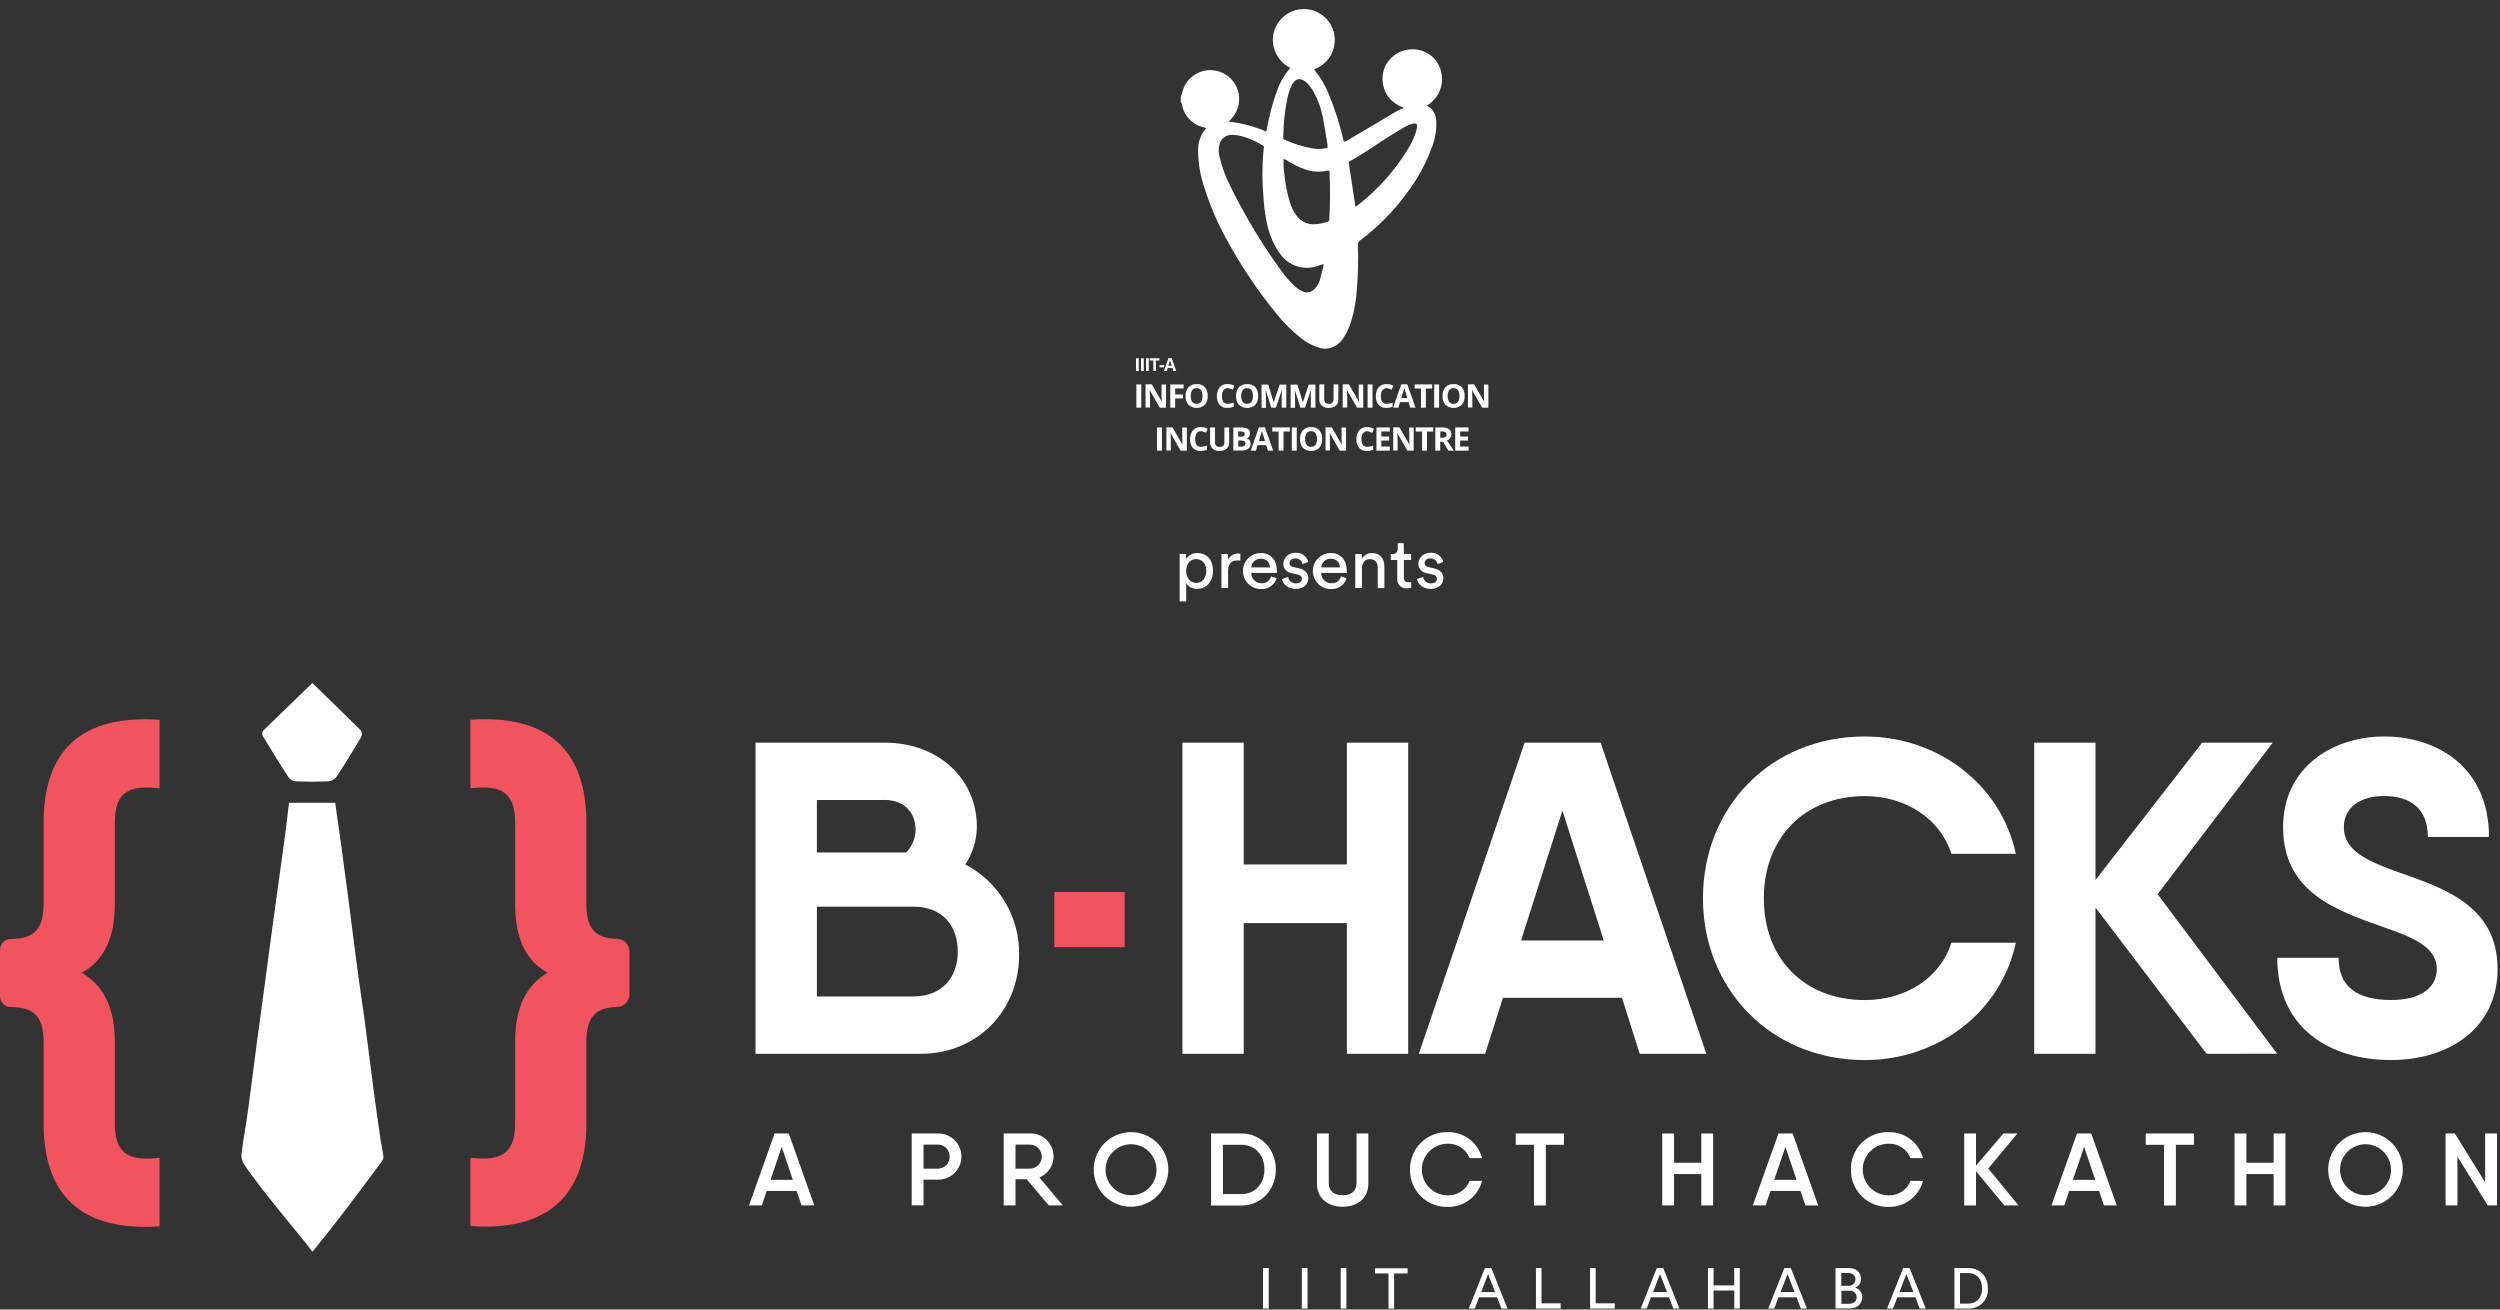 <svg width="693" height="363" viewBox="0 0 693 363" fill="none" xmlns="http://www.w3.org/2000/svg">
<rect x="0" y="0" width="693" height="363" fill="#333333" stroke="none"/>
<g clip-path="url(#clip0)">
<path d="M282.5 264.64C282.5 280.16 270.92 292.11 255.27 292.11H209.44V205.87H245.29C260.08 205.87 270.79 215.87 270.79 229.16C270.75 232.885 269.639 236.519 267.59 239.63C272.15 242.007 275.959 245.604 278.592 250.021C281.225 254.437 282.578 259.499 282.5 264.64V264.64ZM226.44 221.77V236.3H251.2C252.854 234.618 253.786 232.358 253.8 230C253.8 225.2 250.6 221.75 245.3 221.75L226.44 221.77ZM265.49 263.77C265.49 256.77 261.42 251.33 253.17 251.33H226.45V276.22H253.06C261.43 276.22 265.5 270.67 265.5 263.77H265.49Z" fill="white"/>
<path d="M292.26 247.27H311.75V262.55H292.26V247.27Z" fill="#F2545F"/>
<path d="M390.35 205.87V292.11H373.35V255.89H344.76V292.11H327.76V205.87H344.76V239.63H373.34V205.87H390.35Z" fill="white"/>
<path d="M449.61 276.59H416.61L411.68 292.11H393.3L422.62 205.87H443.69L473 292.11H454.53L449.61 276.59ZM444.56 260.7L433.1 224.7L421.64 260.7H444.56Z" fill="white"/>
<path d="M472.06 249C472.06 223.75 490.79 204.16 516.9 204.16C537.35 204.16 554.72 217.59 558.79 236.68H540.93C537.85 226.95 528.24 220.68 516.93 220.68C500.05 220.68 488.93 232.38 488.93 249.01C488.93 265.64 500.02 277.22 516.93 277.22C528.26 277.22 537.87 271.06 540.93 261.33H558.79C554.72 280.33 537.48 293.85 516.9 293.85C490.79 293.84 472.06 274.12 472.06 249Z" fill="white"/>
<path d="M611.67 292.11L580.87 251.58V292.11H563.87V205.87H580.87V243.94L610.44 205.87H630L598.09 247.87L631.23 292.1L611.67 292.11Z" fill="white"/>
<path d="M631.26 265.5H648.26C648.26 273.38 653.19 277.2 662.8 277.2C671.42 277.2 675.49 273.5 675.49 268.58C675.49 262.42 668.59 259.71 660.34 256.88C648.02 252.45 632.87 247.52 632.87 229.28C632.87 212.77 646.55 204.15 660.87 204.15C675.87 204.15 689.95 212.9 689.95 231.99H673C673 224.47 668.56 220.66 660.8 220.66C653.8 220.66 649.71 224.23 649.71 229.28C649.71 235.56 655.62 238.4 663.63 241.35C676.07 245.79 692.33 250.35 692.33 268.58C692.33 285.09 678.78 293.84 662.76 293.84C645.8 293.84 631.26 285 631.26 265.5Z" fill="white"/>
<path d="M220.82 330.13H212.53L211.19 334.13H207.63L214.72 314.19H218.65L225.72 334.13H222.19L220.82 330.13ZM219.77 327.05L216.69 317.93L213.58 327.05H219.77Z" fill="white"/>
<path d="M266.51 320.61C266.507 321.459 266.336 322.298 266.007 323.08C265.677 323.862 265.196 324.571 264.59 325.165C263.985 325.76 263.267 326.228 262.479 326.543C261.691 326.858 260.849 327.013 260 327H256V334.12H252.72V314.2H260C260.851 314.185 261.695 314.34 262.485 314.656C263.275 314.972 263.994 315.442 264.6 316.039C265.207 316.635 265.688 317.347 266.015 318.132C266.343 318.917 266.511 319.759 266.51 320.61V320.61ZM263.23 320.61C263.245 320.18 263.173 319.752 263.02 319.351C262.867 318.949 262.634 318.583 262.337 318.272C262.04 317.962 261.683 317.714 261.289 317.544C260.894 317.373 260.47 317.284 260.04 317.28H256V323.95H260C260.434 323.95 260.864 323.863 261.263 323.694C261.663 323.525 262.025 323.277 262.327 322.966C262.629 322.654 262.866 322.285 263.023 321.881C263.18 321.476 263.253 321.044 263.24 320.61H263.23Z" fill="white"/>
<path d="M284.6 326.88H281.5V334.14H278.22V314.2H285.63C287.105 314.18 288.54 314.675 289.689 315.6C290.837 316.525 291.627 317.822 291.921 319.267C292.215 320.713 291.995 322.215 291.299 323.516C290.603 324.816 289.475 325.833 288.11 326.39L294.61 334.14H290.71L284.6 326.88ZM281.49 323.95H285.62C286.473 323.903 287.276 323.532 287.863 322.911C288.45 322.291 288.777 321.469 288.777 320.615C288.777 319.761 288.45 318.939 287.863 318.319C287.276 317.698 286.473 317.327 285.62 317.28H281.5L281.49 323.95Z" fill="white"/>
<path d="M303.18 324.17C303.18 322.125 303.786 320.126 304.923 318.425C306.059 316.725 307.674 315.4 309.563 314.617C311.452 313.835 313.531 313.63 315.537 314.029C317.543 314.428 319.385 315.412 320.831 316.859C322.278 318.305 323.262 320.147 323.661 322.153C324.06 324.159 323.856 326.238 323.073 328.127C322.29 330.016 320.965 331.631 319.265 332.767C317.564 333.904 315.565 334.51 313.52 334.51C312.16 334.519 310.811 334.258 309.552 333.742C308.293 333.226 307.15 332.464 306.188 331.502C305.226 330.54 304.464 329.397 303.948 328.138C303.432 326.879 303.171 325.53 303.18 324.17V324.17ZM320.59 324.17C320.574 322.775 320.146 321.416 319.36 320.264C318.573 319.112 317.464 318.218 316.171 317.696C314.877 317.173 313.458 317.044 312.092 317.326C310.726 317.608 309.474 318.287 308.493 319.279C307.512 320.271 306.847 321.531 306.581 322.9C306.314 324.269 306.459 325.687 306.996 326.974C307.534 328.261 308.44 329.36 309.601 330.134C310.761 330.907 312.125 331.32 313.52 331.32C314.457 331.328 315.386 331.148 316.252 330.791C317.119 330.433 317.904 329.905 318.563 329.239C319.221 328.572 319.739 327.78 320.085 326.909C320.432 326.038 320.6 325.107 320.58 324.17H320.59Z" fill="white"/>
<path d="M353.66 324.17C353.66 329.72 349.66 334.17 344.12 334.17H335.72V314.2H344.12C349.61 314.2 353.66 318.59 353.66 324.17ZM350.5 324.17C350.5 320.17 347.91 317.33 344.12 317.33H339V331H344.13C347.9 331 350.5 328.11 350.5 324.17Z" fill="white"/>
<path d="M365.05 328.11V314.2H368.33V327.9C368.33 330.09 369.67 331.32 372.18 331.32C374.69 331.32 376.03 330.1 376.03 327.9V314.2H379.31V328.1C379.31 332.26 376.15 334.51 372.19 334.51C368.23 334.51 365.05 332.27 365.05 328.11Z" fill="white"/>
<path d="M390.86 324.17C390.834 322.797 391.086 321.434 391.602 320.161C392.118 318.889 392.887 317.735 393.862 316.768C394.837 315.801 395.998 315.043 397.275 314.538C398.552 314.033 399.918 313.792 401.29 313.83C403.46 313.781 405.583 314.466 407.315 315.775C409.046 317.084 410.285 318.939 410.83 321.04H407.38C406.904 319.823 406.061 318.784 404.968 318.067C403.875 317.351 402.586 316.992 401.28 317.04C399.384 317.04 397.565 317.793 396.224 319.134C394.883 320.475 394.13 322.294 394.13 324.19C394.13 326.086 394.883 327.905 396.224 329.246C397.565 330.587 399.384 331.34 401.28 331.34C402.587 331.391 403.877 331.034 404.97 330.316C406.064 329.599 406.906 328.559 407.38 327.34H410.83C410.283 329.44 409.044 331.294 407.313 332.603C405.582 333.911 403.46 334.597 401.29 334.55C399.914 334.588 398.545 334.346 397.265 333.839C395.986 333.332 394.823 332.569 393.847 331.598C392.872 330.627 392.104 329.468 391.59 328.191C391.077 326.914 390.828 325.546 390.86 324.17Z" fill="white"/>
<path d="M433.51 317.34H428.51V334.15H425.23V317.34H420.16V314.2H433.55L433.51 317.34Z" fill="white"/>
<path d="M474.88 314.2V334.14H471.6V325.45H464.05V334.14H460.77V314.2H464.05V322.32H471.6V314.2H474.88Z" fill="white"/>
<path d="M499.07 330.13H490.78L489.44 334.13H485.88L493 314.2H496.93L504 334.15H500.47L499.07 330.13ZM498 327.05L494.92 317.93L491.81 327.05H498Z" fill="white"/>
<path d="M513.08 324.17C513.054 322.797 513.306 321.434 513.822 320.161C514.338 318.889 515.107 317.735 516.082 316.768C517.057 315.801 518.218 315.043 519.495 314.538C520.772 314.033 522.138 313.792 523.51 313.83C525.68 313.781 527.803 314.466 529.535 315.775C531.266 317.084 532.505 318.939 533.05 321.04H529.6C529.124 319.823 528.281 318.784 527.188 318.067C526.095 317.351 524.806 316.992 523.5 317.04C521.604 317.04 519.785 317.793 518.444 319.134C517.103 320.475 516.35 322.294 516.35 324.19C516.35 326.086 517.103 327.905 518.444 329.246C519.785 330.587 521.604 331.34 523.5 331.34C524.807 331.391 526.097 331.034 527.19 330.316C528.284 329.599 529.126 328.559 529.6 327.34H533.05C532.503 329.44 531.264 331.294 529.533 332.603C527.802 333.911 525.68 334.597 523.51 334.55C522.134 334.588 520.765 334.346 519.485 333.839C518.206 333.332 517.043 332.569 516.067 331.598C515.092 330.627 514.324 329.468 513.81 328.191C513.297 326.914 513.048 325.546 513.08 324.17V324.17Z" fill="white"/>
<path d="M555.61 334.15L547.75 324.66V334.15H544.47V314.2H547.75V323.12L555.33 314.2H559.23L551.14 323.91L559.52 334.14L555.61 334.15Z" fill="white"/>
<path d="M581.85 330.13H573.56L572.22 334.13H568.66L575.75 314.19H579.68L586.75 334.13H583.22L581.85 330.13ZM580.8 327.05L577.72 317.93L574.61 327.05H580.8Z" fill="white"/>
<path d="M608.15 317.34H603.15V334.15H599.87V317.34H594.8V314.2H608.19L608.15 317.34Z" fill="white"/>
<path d="M633.53 314.2V334.14H630.25V325.45H622.7V334.14H619.42V314.2H622.7V322.32H630.25V314.2H633.53Z" fill="white"/>
<path d="M645.38 324.17C645.38 322.125 645.986 320.126 647.123 318.425C648.259 316.725 649.874 315.4 651.763 314.617C653.652 313.835 655.731 313.63 657.737 314.029C659.743 314.428 661.585 315.412 663.031 316.859C664.478 318.305 665.462 320.147 665.861 322.153C666.26 324.159 666.055 326.238 665.273 328.127C664.49 330.016 663.165 331.631 661.465 332.767C659.764 333.904 657.765 334.51 655.72 334.51C654.36 334.519 653.011 334.258 651.752 333.742C650.493 333.226 649.35 332.464 648.388 331.502C647.426 330.54 646.664 329.397 646.148 328.138C645.632 326.879 645.371 325.53 645.38 324.17V324.17ZM662.79 324.17C662.774 322.775 662.346 321.416 661.56 320.264C660.773 319.112 659.664 318.218 658.371 317.696C657.077 317.173 655.658 317.044 654.292 317.326C652.926 317.608 651.674 318.287 650.693 319.279C649.712 320.271 649.047 321.531 648.781 322.9C648.514 324.269 648.659 325.687 649.196 326.974C649.734 328.261 650.64 329.36 651.801 330.134C652.961 330.907 654.325 331.32 655.72 331.32C656.658 331.33 657.588 331.151 658.456 330.794C659.323 330.437 660.11 329.909 660.769 329.242C661.429 328.575 661.947 327.783 662.294 326.911C662.642 326.04 662.81 325.108 662.79 324.17Z" fill="white"/>
<path d="M692.16 314.2V334.14H689.6L681.2 320.61V334.14H677.92V314.2H680.48L688.88 327.73V314.2H692.16Z" fill="white"/>
<path d="M86.62 347C84.85 344.38 72.25 329.8 67.62 322.67C67.121 321.916 66.876 321.023 66.92 320.12C67.48 315.22 68.18 312.19 68.82 307.3C69.67 300.82 70.51 294.3 71.36 287.87C71.94 283.47 72.56 279.07 73.15 274.67C73.87 269.36 74.56 264.04 75.28 258.72C76.52 249.72 77.78 240.65 79.01 231.61C79.42 228.61 79.74 225.61 80.11 222.53H92.91C93.5 226.65 94.1 230.73 94.65 234.81C95.317 239.817 95.983 244.817 96.65 249.81C97.51 256.41 98.32 263.02 99.2 269.61C99.8 274.13 100.52 278.61 101.12 283.16C101.99 289.7 102.78 296.25 103.64 302.78C104.22 307.18 104.88 311.57 105.49 315.97C105.91 318.16 105.91 318.16 106.28 320.35C106.317 320.884 106.184 321.416 105.9 321.87C98.63 331.63 94.41 337.39 86.62 347Z" fill="white"/>
<path d="M86.58 189.33C91.16 193.79 95.63 198.09 100.02 202.48C100.187 202.763 100.281 203.082 100.295 203.41C100.309 203.738 100.242 204.064 100.1 204.36C97.88 208.09 95.61 211.79 93.22 215.41C92.949 215.745 92.612 216.022 92.23 216.223C91.849 216.424 91.43 216.546 91 216.58C88 216.72 84.93 216.71 81.9 216.58C81.525 216.545 81.162 216.43 80.834 216.244C80.506 216.058 80.222 215.804 80 215.5C77.53 211.73 75.18 207.88 72.86 204.03C72.746 203.812 72.687 203.571 72.687 203.325C72.687 203.079 72.746 202.838 72.86 202.62C77.36 198.23 81.87 193.88 86.58 189.33Z" fill="white"/>
<path d="M12.09 311.44V288.78C12.09 281.16 8.71 279.18 3.01 279.16C2.214 279.16 1.451 278.844 0.889 278.281C0.326 277.719 0.01 276.956 0.01 276.16V263.26C0.01 262.464 0.326 261.701 0.889 261.139C1.451 260.576 2.214 260.26 3.01 260.26C8.71 260.26 12.09 258.26 12.09 250.64V228C12.09 208.41 22.19 198 44.23 199.53V218.53C36.23 217.61 31.83 219.14 31.83 228.02V250.67C31.83 260.01 28.77 266.28 22.65 269.67C28.77 273.19 31.83 279.47 31.83 288.8V311.45C31.83 320.33 36.27 321.86 44.23 320.94V339.94C22.19 341.43 12.09 331 12.09 311.44Z" fill="#F2545F"/>
<path d="M130.4 320.93C138.21 321.85 142.8 320.32 142.8 311.44V288.78C142.8 279.44 145.71 273.17 151.8 269.65C145.68 266.28 142.8 260.01 142.8 250.65V228C142.8 219.12 138.21 217.59 130.4 218.51V199.51C152.29 197.98 162.54 208.39 162.54 227.98V250.63C162.54 258.07 165.66 260.14 171.09 260.25C172 260.276 172.864 260.657 173.497 261.31C174.13 261.964 174.483 262.84 174.48 263.75V275.63C174.483 276.54 174.13 277.416 173.497 278.07C172.864 278.723 172 279.104 171.09 279.13C165.66 279.24 162.54 281.31 162.54 288.75V311.4C162.54 330.99 152.29 341.4 130.4 339.87V320.93Z" fill="#F2545F"/>
<path d="M327.3 26.89C327.434 26.603 327.544 26.305 327.63 26C327.855 24.771 328.364 23.613 329.116 22.616C329.869 21.62 330.845 20.813 331.965 20.261C333.085 19.71 334.319 19.428 335.568 19.439C336.817 19.449 338.046 19.752 339.157 20.323C340.267 20.894 341.229 21.717 341.965 22.726C342.7 23.735 343.189 24.903 343.393 26.135C343.596 27.367 343.508 28.63 343.136 29.822C342.764 31.014 342.118 32.102 341.25 33L340.59 33.72C344.181 34.102 347.691 35.033 351 36.48C351.28 35.16 351.54 33.89 351.82 32.63C352.374 30.033 353.126 27.482 354.07 25C354.855 22.726 356.082 20.629 357.68 18.83C356.535 18.262 355.53 17.448 354.735 16.447C353.94 15.447 353.375 14.284 353.08 13.04C352.63 11.211 352.809 9.284 353.59 7.57C354.173 6.276 355.068 5.147 356.195 4.283C357.322 3.419 358.645 2.848 360.046 2.621C361.447 2.394 362.883 2.517 364.224 2.981C365.566 3.444 366.772 4.232 367.735 5.276C368.697 6.319 369.386 7.585 369.74 8.959C370.094 10.334 370.101 11.775 369.762 13.153C369.423 14.532 368.747 15.805 367.796 16.858C366.844 17.911 365.647 18.713 364.31 19.19C364.31 19.27 364.31 19.37 364.38 19.42C366.063 21.455 367.413 23.743 368.38 26.2C370.048 30.273 371.386 34.473 372.38 38.76C372.38 38.93 372.48 39.09 372.55 39.34C372.804 39.258 373.051 39.158 373.29 39.04L380.77 34.62C382.85 33.38 384.92 32.12 387.02 30.9C387.65 30.53 388.35 30.27 389.16 29.9C385.79 28.61 383.74 26.33 383.29 22.81C383.143 21.689 383.237 20.55 383.567 19.468C383.896 18.387 384.453 17.389 385.2 16.54C385.934 15.693 386.831 15.002 387.837 14.508C388.844 14.014 389.939 13.728 391.058 13.665C392.177 13.603 393.298 13.766 394.353 14.144C395.408 14.523 396.376 15.11 397.2 15.87C398.135 16.787 398.845 17.908 399.274 19.146C399.703 20.383 399.839 21.703 399.673 23.003C399.506 24.302 399.041 25.544 398.313 26.634C397.586 27.723 396.616 28.628 395.48 29.28C397.38 30.17 398.03 31.8 398.15 33.75C398.217 36.14 397.809 38.519 396.95 40.75C395.275 45.348 392.915 49.667 389.95 53.56C386.315 58.542 381.957 62.954 377.02 66.65C376.803 66.791 376.63 66.988 376.519 67.221C376.408 67.454 376.363 67.713 376.39 67.97C376.572 72.259 376.462 76.556 376.06 80.83C375.837 84.177 375.144 87.476 374 90.63C373.56 91.695 373.021 92.716 372.39 93.68C371.564 95.037 370.251 96.028 368.72 96.45L368.16 96.59C367.632 96.695 367.088 96.695 366.56 96.59C366.36 96.59 366.18 96.53 365.99 96.48C364.045 95.953 362.232 95.023 360.67 93.75C358.178 91.789 355.917 89.552 353.93 87.08C348.582 80.544 343.871 73.512 339.86 66.08C337.358 61.546 335.328 56.768 333.8 51.82C332.689 48.565 332.121 45.149 332.12 41.71C332.048 39.498 332.808 37.339 334.25 35.66C334.25 35.66 334.25 35.55 334.25 35.49C334.25 35.43 334.25 35.44 334.25 35.43L333.9 35.35C332.318 35.041 330.869 34.255 329.746 33.099C328.624 31.942 327.882 30.47 327.62 28.88C327.547 28.665 327.446 28.46 327.32 28.27L327.3 26.89ZM350.37 40.53C348.449 39.282 346.348 38.338 344.14 37.73C343.312 37.522 342.464 37.405 341.61 37.38C340.778 37.335 339.958 37.589 339.296 38.094C338.634 38.6 338.175 39.326 338 40.14C337.729 41.299 337.764 42.508 338.1 43.65C338.772 46.448 339.779 49.154 341.1 51.71C344.934 59.52 349.402 67.001 354.46 74.08C355.664 75.852 357.041 77.5 358.57 79C359.301 79.736 360.158 80.335 361.1 80.77C361.637 81.034 362.246 81.115 362.833 80.999C363.42 80.884 363.953 80.578 364.35 80.13C365.072 79.462 365.595 78.607 365.86 77.66C366.18 76.37 366.52 75.08 366.86 73.79C366.882 73.587 366.882 73.383 366.86 73.18C366.34 73.36 365.86 73.53 365.39 73.68C363.525 74.365 361.486 74.416 359.588 73.827C357.691 73.238 356.04 72.041 354.89 70.42C354.404 69.785 353.962 69.117 353.57 68.42C352.395 66.261 351.562 63.934 351.1 61.52C350.598 58.937 350.287 56.319 350.17 53.69C349.867 49.973 349.867 46.237 350.17 42.52C350.25 41.85 350.31 41.18 350.38 40.53H350.37ZM375.74 57.33C376.06 57.1 376.35 56.91 376.62 56.7C381.893 52.562 386.404 47.537 389.95 41.85C391.003 40.243 391.85 38.509 392.47 36.69C392.631 36.122 392.755 35.544 392.84 34.96C392.92 34.51 392.63 34.3 392.25 34.24C392.016 34.199 391.776 34.216 391.55 34.29C390.82 34.515 390.111 34.803 389.43 35.15C387.77 36.15 386.13 37.15 384.52 38.15C381.04 40.44 377.61 42.81 373.96 44.83C373.96 44.83 373.89 44.92 373.85 44.96L375.74 57.33ZM355.74 38.56C358.446 39.845 361.322 40.737 364.28 41.21C365.528 41.385 366.799 41.297 368.01 40.95C368.01 40.6 368.01 40.28 367.94 39.95C367.54 37.5 367.19 35.04 366.71 32.61C366.246 30.138 365.392 27.755 364.18 25.55C363.675 24.617 363.042 23.759 362.3 23C360.62 21.35 359 21.63 358.01 23.75C357.478 24.933 357.076 26.17 356.81 27.44C356.145 30.834 355.783 34.281 355.73 37.74C355.72 38 355.73 38.27 355.73 38.55L355.74 38.56ZM355.8 44C355.8 44.73 355.8 45.38 355.8 46C355.87 47 355.97 47.94 356.09 48.91C356.346 51.281 356.818 53.624 357.5 55.91C357.918 57.354 358.596 58.709 359.5 59.91C360.035 60.622 360.731 61.199 361.53 61.593C362.329 61.987 363.209 62.188 364.1 62.18C365.369 62.142 366.625 61.92 367.83 61.52C368.032 61.488 368.213 61.38 368.338 61.218C368.462 61.056 368.52 60.853 368.5 60.65C368.68 56.48 368.78 52.32 368.56 48.15C368.56 47.86 368.56 47.57 368.49 47.3C368.417 47.293 368.343 47.293 368.27 47.3C368.154 47.288 368.036 47.288 367.92 47.3C365.897 47.781 363.777 47.663 361.82 46.96C360.005 46.328 358.276 45.475 356.67 44.42C356.39 44.32 356.11 44.17 355.79 44H355.8Z" fill="white"/>
<path d="M315 113V106.57H316.36V113H315Z" fill="white"/>
<path d="M323.22 113H321.49L318.69 108.13C318.743 108.99 318.77 109.603 318.77 109.97V112.97H317.55V106.54H319.27L322.06 111.36C322.013 110.527 321.99 109.937 321.99 109.59V106.59H323.22V113Z" fill="white"/>
<path d="M325.75 113H324.41V106.57H328.1V107.69H325.76V109.35H327.94V110.46H325.76L325.75 113Z" fill="white"/>
<path d="M334.77 109.77C334.831 110.661 334.548 111.541 333.98 112.23C333.353 112.783 332.546 113.089 331.71 113.089C330.874 113.089 330.067 112.783 329.44 112.23C328.873 111.541 328.59 110.661 328.65 109.77C328.588 108.882 328.871 108.005 329.44 107.32C329.74 107.027 330.097 106.8 330.49 106.653C330.883 106.507 331.302 106.445 331.72 106.47C332.137 106.442 332.555 106.503 332.947 106.649C333.339 106.796 333.694 107.025 333.99 107.32C334.551 108.008 334.83 108.884 334.77 109.77V109.77ZM330.07 109.77C330.031 110.34 330.175 110.907 330.48 111.39C330.623 111.574 330.809 111.721 331.022 111.817C331.234 111.912 331.467 111.955 331.7 111.94C332.787 111.94 333.33 111.217 333.33 109.77C333.33 108.323 332.79 107.6 331.71 107.6C331.476 107.584 331.241 107.626 331.027 107.722C330.812 107.818 330.625 107.965 330.48 108.15C330.178 108.634 330.038 109.201 330.08 109.77H330.07Z" fill="white"/>
<path d="M340.33 107.6C340.099 107.59 339.869 107.638 339.662 107.739C339.454 107.84 339.275 107.992 339.14 108.18C338.833 108.659 338.686 109.222 338.72 109.79C338.72 111.223 339.26 111.94 340.34 111.94C340.902 111.918 341.456 111.803 341.98 111.6V112.74C341.418 112.967 340.816 113.079 340.21 113.07C339.811 113.096 339.411 113.034 339.039 112.887C338.668 112.74 338.333 112.512 338.06 112.22C337.524 111.524 337.261 110.656 337.32 109.78C337.308 109.173 337.435 108.571 337.69 108.02C337.901 107.543 338.249 107.139 338.69 106.86C339.177 106.585 339.73 106.446 340.29 106.46C340.943 106.466 341.585 106.62 342.17 106.91L341.73 108.02C341.492 107.907 341.248 107.807 341 107.72C340.784 107.645 340.558 107.604 340.33 107.6V107.6Z" fill="white"/>
<path d="M348.76 109.77C348.821 110.661 348.538 111.541 347.97 112.23C347.343 112.783 346.536 113.089 345.7 113.089C344.864 113.089 344.057 112.783 343.43 112.23C342.863 111.541 342.58 110.661 342.64 109.77C342.578 108.882 342.861 108.005 343.43 107.32C343.73 107.027 344.087 106.8 344.48 106.653C344.873 106.507 345.292 106.445 345.71 106.47C346.127 106.442 346.545 106.503 346.937 106.649C347.329 106.796 347.684 107.025 347.98 107.32C348.541 108.008 348.82 108.884 348.76 109.77V109.77ZM344.06 109.77C344.021 110.34 344.165 110.907 344.47 111.39C344.613 111.574 344.799 111.721 345.012 111.817C345.224 111.912 345.457 111.955 345.69 111.94C346.777 111.94 347.32 111.217 347.32 109.77C347.32 108.323 346.78 107.6 345.7 107.6C345.466 107.584 345.231 107.626 345.017 107.722C344.802 107.818 344.615 107.965 344.47 108.15C344.164 108.633 344.021 109.2 344.06 109.77V109.77Z" fill="white"/>
<path d="M352.39 113L350.84 108C350.893 109.027 350.92 109.71 350.92 110.05V113.05H349.7V106.62H351.56L353.08 111.54L354.7 106.62H356.56V113H355.29V110C355.29 109.86 355.29 109.69 355.29 109.5C355.29 109.31 355.29 108.81 355.35 108L353.69 113H352.39Z" fill="white"/>
<path d="M360.46 113L358.91 108C358.963 109.027 358.99 109.71 358.99 110.05V113.05H357.77V106.62H359.63L361.15 111.54L362.77 106.62H364.63V113H363.36V110C363.36 109.86 363.36 109.69 363.36 109.5C363.36 109.31 363.36 108.81 363.42 108L361.76 113H360.46Z" fill="white"/>
<path d="M371 106.56V110.72C371.009 111.158 370.898 111.59 370.68 111.97C370.463 112.33 370.142 112.616 369.76 112.79C369.311 112.992 368.822 113.091 368.33 113.08C367.628 113.123 366.937 112.894 366.4 112.44C366.167 112.216 365.985 111.945 365.865 111.645C365.746 111.345 365.693 111.023 365.71 110.7V106.56H367.07V110.5C367.039 110.887 367.145 111.273 367.37 111.59C367.501 111.718 367.658 111.816 367.831 111.876C368.004 111.937 368.188 111.958 368.37 111.94C368.552 111.961 368.737 111.94 368.91 111.879C369.083 111.819 369.24 111.72 369.37 111.59C369.597 111.27 369.703 110.881 369.67 110.49V106.56H371Z" fill="white"/>
<path d="M377.9 113H376.17L373.37 108.13C373.423 108.99 373.45 109.603 373.45 109.97V112.97H372.2V106.54H373.92L376.71 111.36C376.663 110.527 376.64 109.937 376.64 109.59V106.59H377.87L377.9 113Z" fill="white"/>
<path d="M379.1 113V106.57H380.46V113H379.1Z" fill="white"/>
<path d="M384.39 107.6C384.159 107.59 383.929 107.638 383.722 107.739C383.514 107.84 383.334 107.992 383.2 108.18C382.893 108.659 382.746 109.222 382.78 109.79C382.78 111.223 383.32 111.94 384.4 111.94C384.962 111.918 385.516 111.803 386.04 111.6V112.74C385.478 112.967 384.876 113.079 384.27 113.07C383.871 113.096 383.471 113.034 383.099 112.887C382.728 112.74 382.393 112.512 382.12 112.22C381.584 111.524 381.321 110.656 381.38 109.78C381.368 109.173 381.495 108.571 381.75 108.02C381.961 107.543 382.309 107.139 382.75 106.86C383.237 106.585 383.79 106.446 384.35 106.46C385.003 106.466 385.645 106.62 386.23 106.91L385.79 108.02C385.552 107.907 385.308 107.807 385.06 107.72C384.844 107.645 384.618 107.604 384.39 107.6V107.6Z" fill="white"/>
<path d="M390.91 113L390.44 111.47H388.1L387.63 113H386.16L388.43 106.54H390.1L392.38 113H390.91ZM390.12 110.33L389.39 107.98C389.337 107.8 389.297 107.657 389.27 107.55C389.17 107.923 388.893 108.853 388.44 110.34L390.12 110.33Z" fill="white"/>
<path d="M395.25 113H393.89V107.7H392.14V106.56H397V107.7H395.25V113Z" fill="white"/>
<path d="M397.56 113V106.57H398.92V113H397.56Z" fill="white"/>
<path d="M406 109.77C406.061 110.661 405.778 111.541 405.21 112.23C404.583 112.783 403.776 113.089 402.94 113.089C402.104 113.089 401.297 112.783 400.67 112.23C400.103 111.541 399.82 110.661 399.88 109.77C399.818 108.882 400.101 108.005 400.67 107.32C400.97 107.027 401.327 106.8 401.72 106.653C402.113 106.507 402.532 106.445 402.95 106.47C403.367 106.442 403.785 106.503 404.177 106.649C404.569 106.796 404.924 107.025 405.22 107.32C405.781 108.008 406.06 108.884 406 109.77V109.77ZM401.3 109.77C401.261 110.34 401.405 110.907 401.71 111.39C401.853 111.574 402.039 111.721 402.252 111.817C402.464 111.912 402.697 111.955 402.93 111.94C404.017 111.94 404.56 111.217 404.56 109.77C404.56 108.323 404.02 107.6 402.94 107.6C402.706 107.584 402.471 107.626 402.257 107.722C402.042 107.818 401.855 107.965 401.71 108.15C401.394 108.629 401.239 109.197 401.27 109.77H401.3Z" fill="white"/>
<path d="M412.58 113H410.85L408.05 108.13C408.103 108.99 408.13 109.603 408.13 109.97V112.97H406.91V106.54H408.63L411.42 111.36C411.373 110.527 411.35 109.937 411.35 109.59V106.59H412.58V113Z" fill="white"/>
<path d="M320.71 124.92V118.49H322.07V124.92H320.71Z" fill="white"/>
<path d="M329 124.92H327.27L324.47 120.05C324.523 120.91 324.55 121.523 324.55 121.89V124.89H323.33V118.46H325L327.79 123.28C327.743 122.447 327.72 121.857 327.72 121.51V118.51H329V124.92Z" fill="white"/>
<path d="M332.91 119.53C332.679 119.52 332.449 119.568 332.242 119.669C332.034 119.771 331.854 119.922 331.72 120.11C331.413 120.589 331.266 121.152 331.3 121.72C331.3 123.153 331.84 123.87 332.92 123.87C333.482 123.848 334.036 123.733 334.56 123.53V124.67C333.998 124.897 333.396 125.009 332.79 125C332.391 125.026 331.991 124.964 331.619 124.817C331.248 124.67 330.913 124.442 330.64 124.15C330.104 123.454 329.841 122.586 329.9 121.71C329.888 121.103 330.015 120.501 330.27 119.95C330.481 119.473 330.829 119.069 331.27 118.79C331.757 118.515 332.31 118.376 332.87 118.39C333.523 118.396 334.165 118.55 334.75 118.84L334.31 119.95C334.072 119.837 333.828 119.737 333.58 119.65C333.364 119.575 333.138 119.535 332.91 119.53V119.53Z" fill="white"/>
<path d="M340.73 118.49V122.65C340.739 123.088 340.628 123.52 340.41 123.9C340.193 124.26 339.872 124.546 339.49 124.72C339.041 124.922 338.552 125.021 338.06 125.01C337.358 125.053 336.667 124.824 336.13 124.37C335.897 124.146 335.715 123.875 335.595 123.575C335.476 123.275 335.423 122.953 335.44 122.63V118.49H336.8V122.43C336.769 122.817 336.875 123.203 337.1 123.52C337.231 123.648 337.388 123.746 337.561 123.806C337.734 123.867 337.918 123.888 338.1 123.87C338.282 123.891 338.467 123.87 338.64 123.809C338.813 123.749 338.97 123.65 339.1 123.52C339.327 123.2 339.433 122.811 339.4 122.42V118.49H340.73Z" fill="white"/>
<path d="M341.88 118.49H343.88C344.57 118.439 345.26 118.573 345.88 118.88C346.086 119.011 346.252 119.196 346.361 119.414C346.471 119.633 346.518 119.877 346.5 120.12C346.515 120.458 346.421 120.791 346.23 121.07C346.146 121.188 346.038 121.288 345.915 121.363C345.791 121.439 345.653 121.489 345.51 121.51V121.51C345.856 121.566 346.17 121.747 346.39 122.02C346.584 122.316 346.678 122.666 346.66 123.02C346.671 123.283 346.619 123.545 346.507 123.783C346.396 124.022 346.229 124.23 346.02 124.39C345.515 124.743 344.905 124.915 344.29 124.88H341.88V118.49ZM343.24 121.04H344C344.277 121.061 344.555 121.002 344.8 120.87C344.887 120.804 344.955 120.717 344.999 120.617C345.043 120.518 345.06 120.408 345.05 120.3C345.058 120.195 345.037 120.091 344.99 119.997C344.942 119.903 344.869 119.825 344.78 119.77C344.512 119.644 344.216 119.589 343.92 119.61H343.2L343.24 121.04ZM343.24 122.12V123.8H344.13C344.423 123.821 344.716 123.744 344.96 123.58C345.053 123.498 345.126 123.396 345.173 123.282C345.219 123.167 345.239 123.043 345.23 122.92C345.23 122.387 344.85 122.12 344.09 122.12H343.24Z" fill="white"/>
<path d="M351.45 124.92L350.98 123.39H348.63L348.16 124.92H346.7L348.97 118.46H350.64L352.92 124.92H351.45ZM350.66 122.25L349.93 119.9C349.877 119.72 349.837 119.577 349.81 119.47C349.71 119.843 349.433 120.773 348.98 122.26L350.66 122.25Z" fill="white"/>
<path d="M355.79 124.92H354.43V119.62H352.68V118.48H357.54V119.62H355.79V124.92Z" fill="white"/>
<path d="M358.1 124.92V118.49H359.46V124.92H358.1Z" fill="white"/>
<path d="M366.5 121.7C366.561 122.591 366.278 123.471 365.71 124.16C365.083 124.713 364.276 125.019 363.44 125.019C362.604 125.019 361.797 124.713 361.17 124.16C360.603 123.471 360.32 122.591 360.38 121.7C360.318 120.812 360.601 119.935 361.17 119.25C361.47 118.957 361.827 118.73 362.22 118.583C362.613 118.437 363.032 118.375 363.45 118.4C363.867 118.372 364.285 118.433 364.677 118.579C365.069 118.726 365.424 118.955 365.72 119.25C366.281 119.938 366.56 120.814 366.5 121.7V121.7ZM361.8 121.7C361.761 122.27 361.905 122.837 362.21 123.32C362.353 123.504 362.539 123.651 362.752 123.747C362.964 123.842 363.197 123.885 363.43 123.87C364.517 123.87 365.06 123.147 365.06 121.7C365.06 120.253 364.52 119.53 363.44 119.53C363.206 119.514 362.971 119.556 362.757 119.652C362.542 119.748 362.355 119.895 362.21 120.08C361.904 120.562 361.76 121.13 361.8 121.7V121.7Z" fill="white"/>
<path d="M373.11 124.92H371.38L368.58 120.05C368.633 120.91 368.66 121.523 368.66 121.89V124.89H367.44V118.46H369.16L371.95 123.28C371.903 122.447 371.88 121.857 371.88 121.51V118.51H373.11V124.92Z" fill="white"/>
<path d="M379 119.53C378.769 119.52 378.539 119.568 378.332 119.669C378.124 119.771 377.944 119.922 377.81 120.11C377.503 120.589 377.356 121.152 377.39 121.72C377.39 123.153 377.93 123.87 379.01 123.87C379.572 123.848 380.126 123.733 380.65 123.53V124.67C380.088 124.897 379.486 125.009 378.88 125C378.481 125.026 378.081 124.964 377.709 124.817C377.338 124.67 377.003 124.442 376.73 124.15C376.194 123.454 375.931 122.586 375.99 121.71C375.978 121.103 376.105 120.501 376.36 119.95C376.571 119.473 376.919 119.069 377.36 118.79C377.847 118.515 378.4 118.376 378.96 118.39C379.613 118.396 380.255 118.55 380.84 118.84L380.4 120C380.162 119.887 379.918 119.787 379.67 119.7C379.457 119.608 379.231 119.551 379 119.53Z" fill="white"/>
<path d="M385.25 124.92H381.55V118.49H385.25V119.61H382.91V121H385.09V122.12H382.91V123.78H385.25V124.92Z" fill="white"/>
<path d="M391.87 124.92H390.14L387.34 120.05C387.393 120.91 387.42 121.523 387.42 121.89V124.89H386.2V118.46H387.92L390.71 123.28C390.663 122.447 390.64 121.857 390.64 121.51V118.51H391.87V124.92Z" fill="white"/>
<path d="M395.55 124.92H394.19V119.62H392.44V118.48H397.3V119.62H395.55V124.92Z" fill="white"/>
<path d="M399.23 122.45V124.92H397.87V118.49H399.74C400.421 118.439 401.101 118.608 401.68 118.97C402.019 119.274 402.238 119.689 402.297 120.141C402.356 120.592 402.25 121.05 402 121.43C401.776 121.737 401.471 121.976 401.12 122.12C402.087 123.567 402.717 124.5 403.01 124.92H401.5L400 122.45H399.23ZM399.23 121.34H399.67C400.018 121.372 400.368 121.296 400.67 121.12C400.775 121.042 400.859 120.939 400.913 120.82C400.967 120.701 400.99 120.57 400.98 120.44C400.992 120.314 400.97 120.187 400.915 120.072C400.86 119.958 400.776 119.86 400.67 119.79C400.36 119.637 400.014 119.571 399.67 119.6H399.26L399.23 121.34Z" fill="white"/>
<path d="M407.09 124.92H403.39V118.49H407.09V119.61H404.75V121H406.93V122.12H404.75V123.78H407.09V124.92Z" fill="white"/>
<path d="M314.91 102.85V99.31H315.66V102.85H314.91Z" fill="white"/>
<path d="M316.3 102.85V99.31H317.05V102.85H316.3Z" fill="white"/>
<path d="M317.69 102.85V99.31H318.44V102.85H317.69Z" fill="white"/>
<path d="M320.45 102.85H319.7V99.93H318.7V99.31H321.37V99.94H320.37L320.45 102.85Z" fill="white"/>
<path d="M321.41 101.82V101.21H322.71V101.82H321.41Z" fill="white"/>
<path d="M325.23 102.85L325 102H323.71L323.45 102.84H322.64L323.89 99.28H324.81L326.06 102.84L325.23 102.85ZM324.79 101.38L324.39 100.08C324.39 99.98 324.37 99.9 324.33 99.84C324.277 100.047 324.123 100.557 323.87 101.37L324.79 101.38Z" fill="white"/>
<path d="M327 166.7V153.55H328.78V155C329.102 154.459 329.566 154.016 330.121 153.718C330.676 153.42 331.301 153.279 331.93 153.31C334.75 153.31 336.26 155.48 336.26 158.23C336.26 160.98 334.63 163.23 331.87 163.23C331.272 163.258 330.676 163.132 330.14 162.864C329.605 162.597 329.146 162.196 328.81 161.7V166.7H327ZM331.6 154.96C329.91 154.96 328.8 156.37 328.8 158.25C328.8 160.13 329.92 161.58 331.6 161.58C333.28 161.58 334.38 160.19 334.38 158.25C334.38 156.31 333.3 155 331.57 155L331.6 154.96Z" fill="white"/>
<path d="M343.82 155.41C343.555 155.371 343.288 155.351 343.02 155.35C341.47 155.35 340.43 156.17 340.43 158.25V163H338.59V153.58H340.39V155.23C340.628 154.684 341.024 154.221 341.526 153.9C342.028 153.58 342.614 153.416 343.21 153.43C343.415 153.432 343.619 153.452 343.82 153.49V155.41Z" fill="white"/>
<path d="M353.89 160.29C353.612 161.185 353.047 161.964 352.283 162.506C351.518 163.048 350.597 163.323 349.66 163.29C348.334 163.322 347.05 162.826 346.089 161.91C345.129 160.995 344.572 159.736 344.54 158.41C344.508 157.084 345.004 155.799 345.92 154.839C346.835 153.879 348.094 153.322 349.42 153.29C352.32 153.29 353.95 155.29 353.95 158.23C353.964 158.426 353.964 158.624 353.95 158.82H346.86C346.852 159.196 346.92 159.57 347.059 159.919C347.199 160.269 347.407 160.586 347.673 160.853C347.938 161.12 348.254 161.331 348.602 161.473C348.95 161.615 349.324 161.685 349.7 161.68C350.292 161.716 350.878 161.547 351.359 161.201C351.84 160.854 352.187 160.353 352.34 159.78L353.89 160.29ZM352.03 157.29C352.037 156.956 351.974 156.624 351.843 156.317C351.713 156.009 351.52 155.732 351.275 155.505C351.03 155.277 350.741 155.104 350.424 154.996C350.108 154.888 349.773 154.849 349.44 154.88C348.782 154.869 348.146 155.114 347.667 155.564C347.187 156.014 346.901 156.633 346.87 157.29H352.03Z" fill="white"/>
<path d="M357.08 159.94C357.14 160.464 357.405 160.943 357.818 161.273C358.23 161.603 358.755 161.756 359.28 161.7C360.28 161.7 360.89 161.11 360.89 160.45C360.89 159.79 360.46 159.45 359.68 159.24L358.07 158.89C357.423 158.81 356.827 158.496 356.395 158.009C355.962 157.521 355.722 156.892 355.72 156.24C355.774 155.401 356.155 154.616 356.782 154.055C357.408 153.494 358.23 153.202 359.07 153.24C359.872 153.159 360.675 153.371 361.333 153.835C361.991 154.3 362.459 154.987 362.65 155.77L361.02 156.38C360.955 155.91 360.71 155.484 360.337 155.191C359.964 154.898 359.492 154.761 359.02 154.81C358.646 154.768 358.271 154.876 357.976 155.11C357.682 155.345 357.493 155.686 357.45 156.06C357.45 156.63 357.8 157.06 358.53 157.2L360.06 157.53C361.77 157.9 362.67 158.94 362.67 160.33C362.67 161.72 361.55 163.25 359.22 163.25C356.63 163.25 355.54 161.58 355.38 160.51L357.08 159.94Z" fill="white"/>
<path d="M373.27 160.29C372.992 161.185 372.427 161.964 371.663 162.506C370.898 163.048 369.977 163.323 369.04 163.29C367.714 163.322 366.43 162.826 365.469 161.91C364.509 160.995 363.952 159.736 363.92 158.41C363.888 157.084 364.384 155.799 365.3 154.839C366.215 153.879 367.474 153.322 368.8 153.29C371.7 153.29 373.33 155.29 373.33 158.23C373.344 158.426 373.344 158.624 373.33 158.82H366.24C366.232 159.196 366.3 159.57 366.439 159.919C366.579 160.269 366.787 160.586 367.053 160.853C367.318 161.12 367.634 161.331 367.982 161.473C368.33 161.615 368.704 161.685 369.08 161.68C369.672 161.716 370.258 161.547 370.739 161.201C371.22 160.854 371.567 160.353 371.72 159.78L373.27 160.29ZM371.41 157.29C371.417 156.956 371.353 156.624 371.223 156.317C371.093 156.009 370.9 155.732 370.655 155.505C370.41 155.277 370.121 155.104 369.804 154.996C369.488 154.888 369.153 154.849 368.82 154.88C368.162 154.869 367.526 155.114 367.047 155.564C366.567 156.014 366.281 156.633 366.25 157.29H371.41Z" fill="white"/>
<path d="M377.52 163H375.68V153.58H377.48V154.93C377.77 154.421 378.193 154 378.704 153.713C379.215 153.426 379.794 153.283 380.38 153.3C382.63 153.3 383.75 154.93 383.75 157.02V163.02H381.91V157.36C381.91 156.05 381.36 154.99 379.72 154.99C378.27 154.99 377.53 156.15 377.53 157.58L377.52 163Z" fill="white"/>
<path d="M389.16 153.55H391.16V155.22H389.16V160.12C389.16 160.98 389.51 161.41 390.47 161.41C390.712 161.407 390.953 161.38 391.19 161.33V162.9C390.785 163.026 390.364 163.087 389.94 163.08C389.584 163.106 389.226 163.055 388.893 162.929C388.559 162.802 388.256 162.605 388.007 162.349C387.757 162.094 387.566 161.787 387.448 161.451C387.329 161.114 387.286 160.755 387.32 160.4V155.23H385.52V153.56H386C386.195 153.58 386.393 153.557 386.578 153.491C386.763 153.426 386.932 153.319 387.071 153.181C387.209 153.042 387.316 152.873 387.381 152.688C387.447 152.503 387.47 152.305 387.45 152.11V150.58H389.13L389.16 153.55Z" fill="white"/>
<path d="M394.52 159.94C394.58 160.462 394.844 160.94 395.254 161.269C395.664 161.599 396.187 161.753 396.71 161.7C397.71 161.7 398.32 161.11 398.32 160.45C398.32 159.79 397.89 159.45 397.11 159.24L395.5 158.89C394.853 158.81 394.257 158.496 393.825 158.009C393.392 157.521 393.152 156.892 393.15 156.24C393.204 155.401 393.585 154.616 394.212 154.055C394.838 153.494 395.66 153.202 396.5 153.24C397.302 153.159 398.105 153.371 398.763 153.835C399.421 154.3 399.889 154.987 400.08 155.77L398.45 156.38C398.385 155.91 398.14 155.484 397.767 155.191C397.394 154.898 396.922 154.761 396.45 154.81C396.076 154.768 395.701 154.876 395.406 155.11C395.112 155.345 394.923 155.686 394.88 156.06C394.88 156.63 395.23 157.06 395.96 157.2L397.49 157.53C399.2 157.9 400.1 158.94 400.1 160.33C400.1 161.72 398.98 163.25 396.65 163.25C394.06 163.25 392.97 161.58 392.81 160.51L394.52 159.94Z" fill="white"/>
<path d="M350.11 362.74V351.51H351.69V362.74H350.11Z" fill="white"/>
<path d="M360.87 362.74V351.51H362.45V362.74H360.87Z" fill="white"/>
<path d="M371.64 362.74V351.51H373.22V362.74H371.64Z" fill="white"/>
<path d="M386.44 353V362.79H384.89V353H381.14V351.56H390.2V353H386.44Z" fill="white"/>
<path d="M415 359.6H410L408.81 362.74H407.15L411.62 351.51H413.41L417.88 362.74H416.2L415 359.6ZM410.58 358.16H414.45L412.5 353.16L410.58 358.16Z" fill="white"/>
<path d="M425.76 362.74V351.51H427.31V361.28H432.62V362.74H425.76Z" fill="white"/>
<path d="M440.77 362.74V351.51H442.32V361.28H447.63V362.74H440.77Z" fill="white"/>
<path d="M462.65 359.6H457.65L456.46 362.74H454.8L459.27 351.51H461.06L465.53 362.74H463.85L462.65 359.6ZM458.23 358.16H462.1L460.15 353.16L458.23 358.16Z" fill="white"/>
<path d="M480.75 362.74V357.74H475V362.74H473.45V351.51H475V356.31H480.73V351.51H482.28V362.74H480.75Z" fill="white"/>
<path d="M498 359.6H493L491.81 362.74H490.15L494.62 351.51H496.41L500.88 362.74H499.2L498 359.6ZM493.58 358.16H497.45L495.5 353.16L493.58 358.16Z" fill="white"/>
<path d="M512.5 351.51C514.64 351.51 515.89 352.78 515.89 354.51C515.904 355.04 515.748 355.56 515.446 355.995C515.144 356.43 514.711 356.758 514.21 356.93C514.801 357.088 515.321 357.443 515.684 357.935C516.048 358.427 516.233 359.029 516.21 359.64C516.21 361.41 514.8 362.7 512.74 362.7H508.81V351.51H512.5ZM512.33 356.42C512.582 356.451 512.839 356.428 513.081 356.353C513.324 356.277 513.548 356.15 513.737 355.98C513.927 355.81 514.078 355.602 514.18 355.369C514.282 355.136 514.333 354.884 514.33 354.63C514.33 353.57 513.55 352.87 512.27 352.87H510.4V356.42H512.33ZM512.55 361.42C513.8 361.42 514.66 360.72 514.66 359.63C514.669 359.372 514.622 359.115 514.523 358.877C514.423 358.639 514.273 358.425 514.083 358.25C513.893 358.075 513.668 357.944 513.422 357.864C513.176 357.785 512.916 357.76 512.66 357.79H510.44V361.42H512.55Z" fill="white"/>
<path d="M530.94 359.6H525.94L524.75 362.74H523.09L527.56 351.51H529.35L533.82 362.74H532.14L530.94 359.6ZM526.52 358.16H530.39L528.44 353.16L526.52 358.16Z" fill="white"/>
<path d="M541.76 362.74V351.51H545.69C548.54 351.51 551.03 353.46 551.03 357.15C551.085 357.879 550.986 358.612 550.739 359.301C550.492 359.99 550.102 360.618 549.595 361.146C549.088 361.673 548.476 362.088 547.798 362.363C547.119 362.637 546.391 362.766 545.66 362.74H541.76ZM545.61 361.36C547.68 361.36 549.43 359.97 549.43 357.15C549.43 354.33 547.72 352.89 545.64 352.89H543.31V361.36H545.61Z" fill="white"/>
</g>
<defs>
<clipPath id="clip0">
<rect width="692.36" height="362.74" fill="white"/>
</clipPath>
</defs>
</svg>
